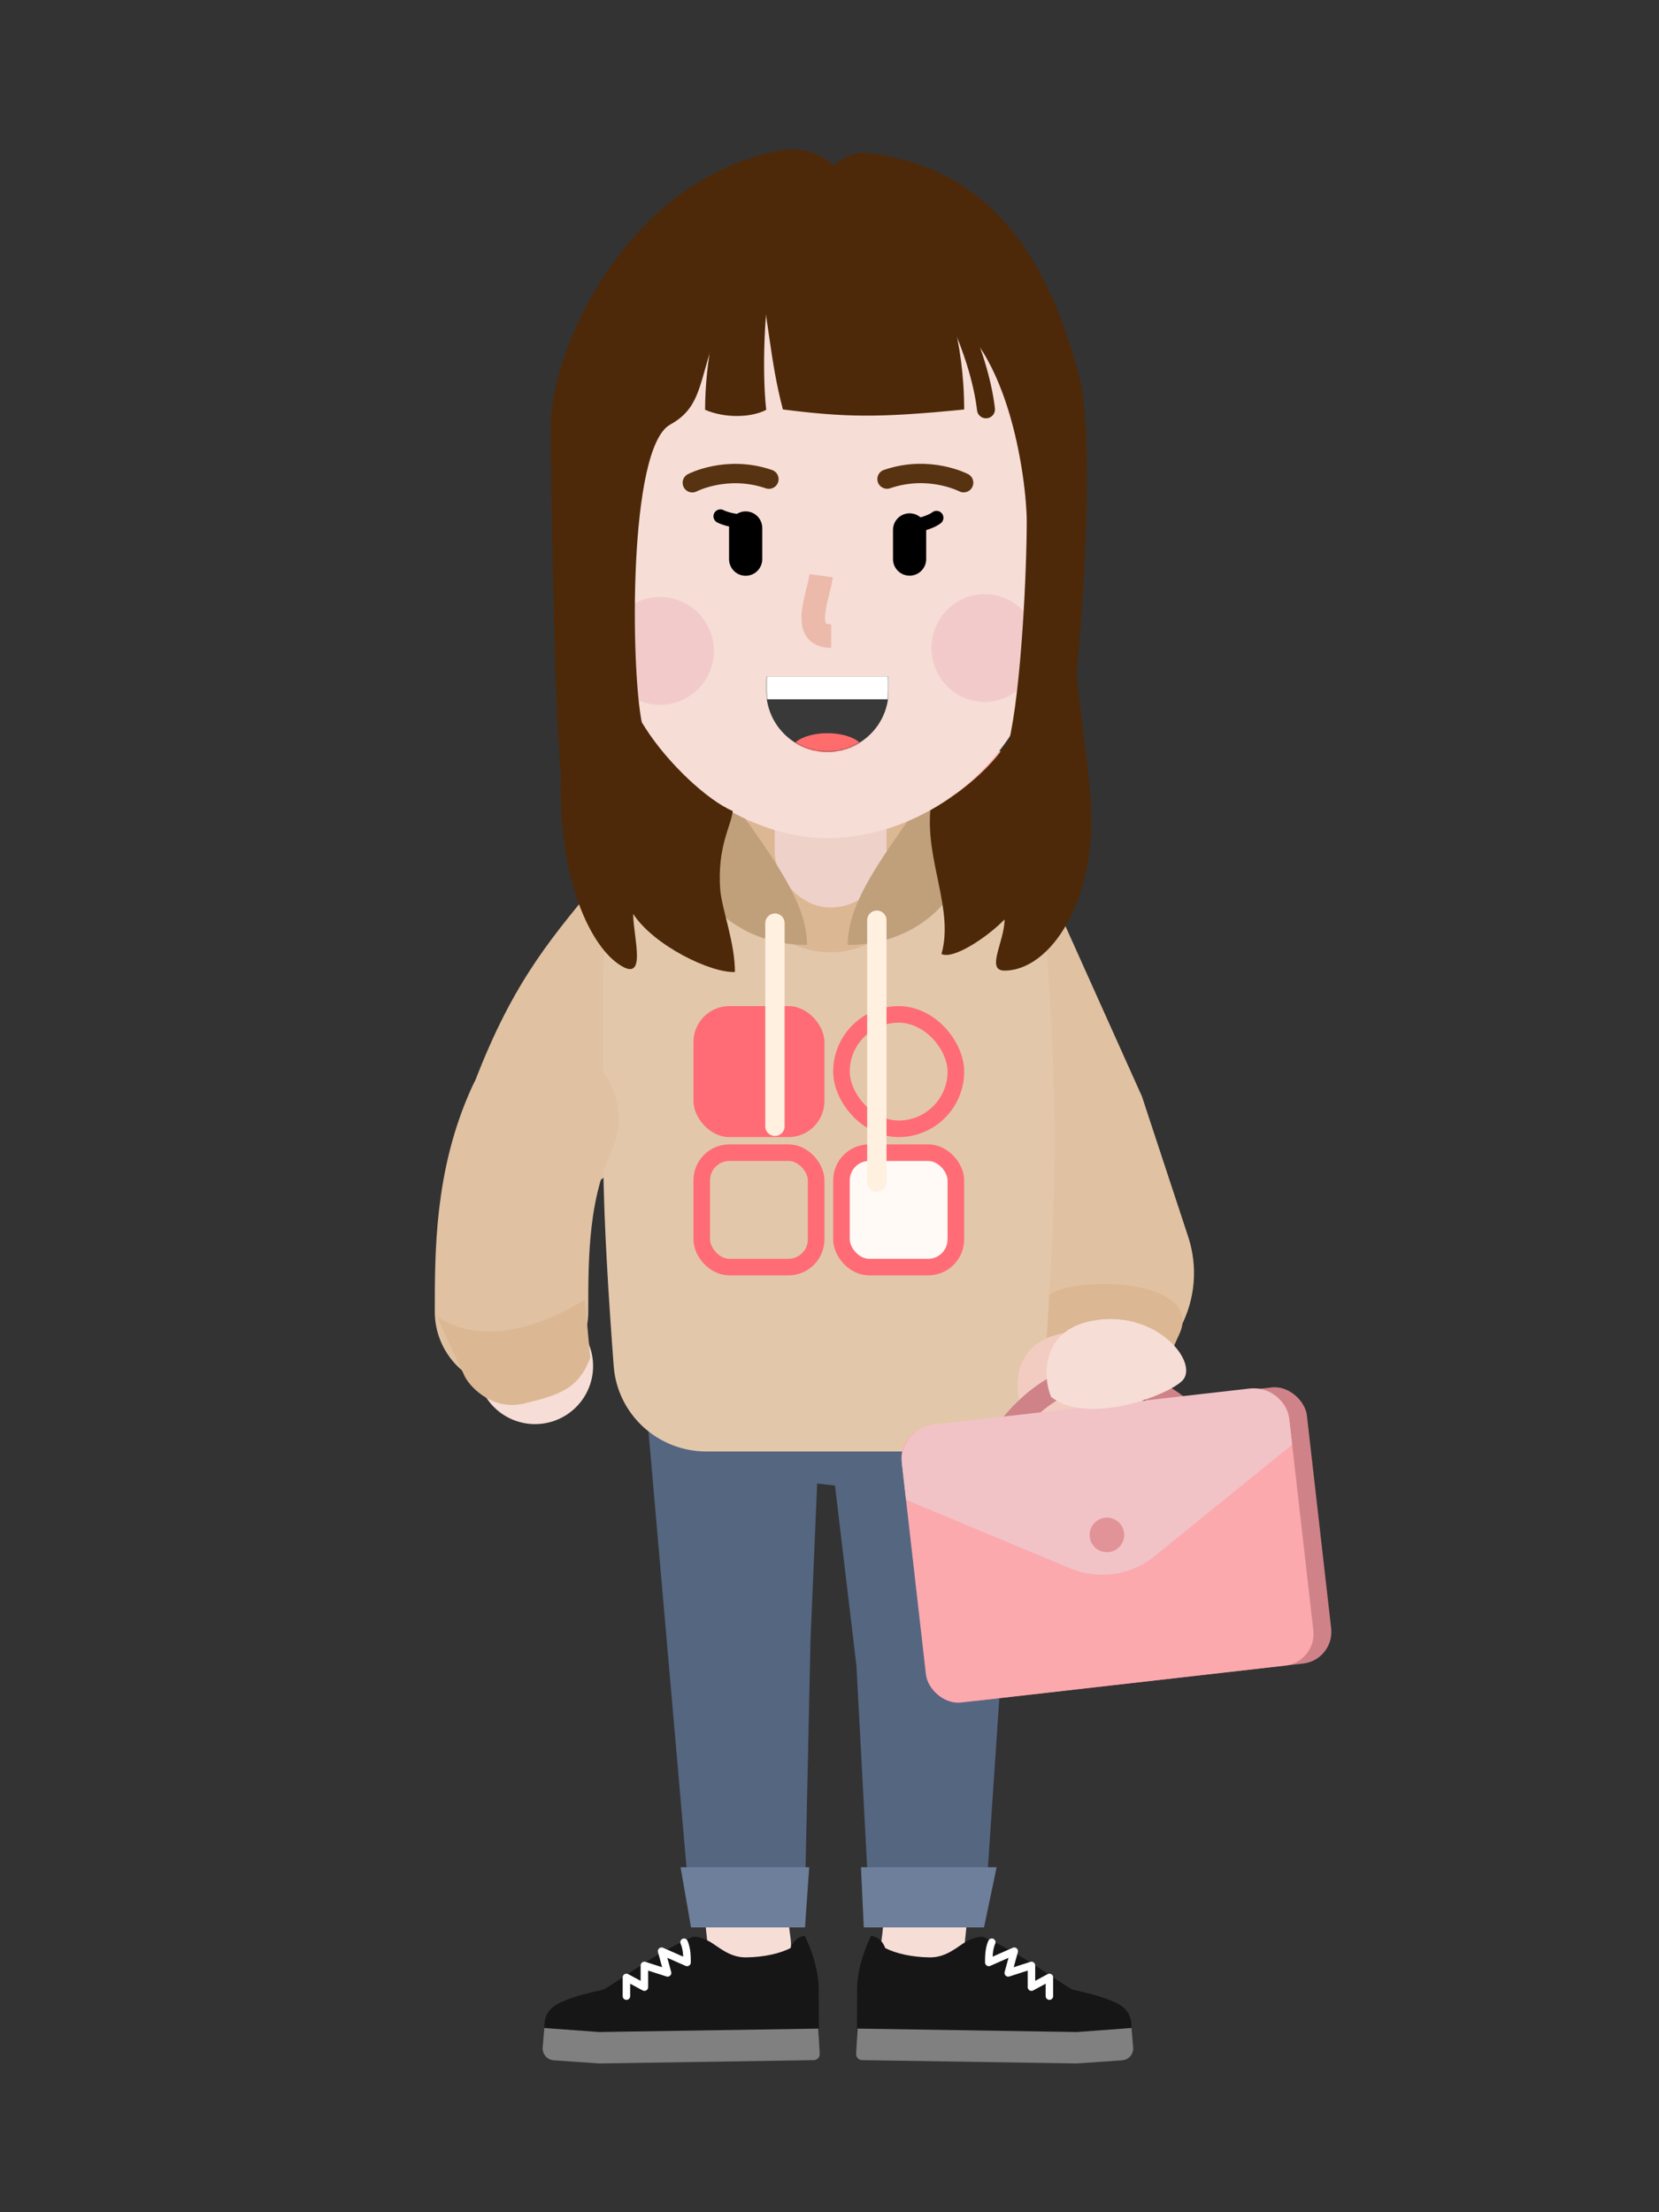 <svg width="1200" height="1600" viewBox="0 0 1200 1600" fill="none" xmlns="http://www.w3.org/2000/svg">
<rect x="0" y="0" width="1200" height="1600" fill="#333333" stroke="none"/>
<path d="M667 1028.49C679.139 1087.19 677.116 1339.14 667 1409.99" stroke="#F6DDD6" stroke-width="60" stroke-linecap="round" stroke-linejoin="bevel"/>
<path d="M542.123 1023.68C529.984 1082.39 532.007 1335.14 542.123 1405.99" stroke="#F6DDD6" stroke-width="60" stroke-linecap="round" stroke-linejoin="bevel"/>
<path d="M691.566 1084.41L513.528 1064.17L475.088 967L715.844 977.122L691.566 1084.41Z" fill="#556681"/>
<path d="M594 990.779L739.557 980.487L714 1359.49L627.5 1355.49L619.5 1205L594 990.779Z" fill="#556681"/>
<path d="M463.5 971.487L594.455 993.316L586.269 1186.05L582.5 1358.99L497 1355.49L463.5 971.487Z" fill="#556681"/>
<path d="M492.261 1350.49H585.326L582.292 1394.01H499.848L492.261 1350.49Z" fill="#6D7F9A"/>
<path d="M622.755 1350.49H720.878L711.774 1394.01H624.778L622.755 1350.49Z" fill="#6D7F9A"/>
<path d="M404.764 1490.02C404.563 1467.07 407.69 1453.11 427.639 1443.73C447.589 1434.36 466.38 1416.33 500.894 1400.87C500.894 1400.87 505.437 1400.01 512.832 1404.01C519.143 1407.42 527.248 1415.79 539.462 1415.69C552.725 1415.57 564.543 1412.76 571.886 1408.91C575.058 1400.22 582.096 1400.16 582.096 1400.16C582.096 1400.16 592.006 1419.02 592.171 1437.97C592.336 1456.91 592.319 1488.38 592.319 1488.38L404.764 1490.02Z" fill="#161616"/>
<path d="M494.794 1404.73C496.96 1409.6 496.96 1415.55 496.96 1419.34L478.553 1411.22L482.884 1426.92L466.102 1421.51V1437.21L453.109 1430.17V1443.71" stroke="white" stroke-width="5.414" stroke-linecap="round" stroke-linejoin="round"/>
<path d="M412.311 1445.49C418.432 1443.27 424.914 1441.59 437.341 1438.78L432.06 1453.98L432.211 1471.3L396.839 1471.61C395.395 1471.62 392.816 1469.7 394.047 1461.89C395.586 1452.13 403.614 1448.64 412.311 1445.49Z" fill="#161616"/>
<path d="M592.912 1485.43L591.885 1467.2L433.28 1469.67L393.733 1466.77L392.525 1480.74C392.108 1485.57 395.726 1489.8 400.557 1490.13L433.478 1492.41L588.655 1490C591.116 1489.96 593.05 1487.88 592.912 1485.43Z" fill="#808080"/>
<path d="M807.412 1490.02C807.612 1467.07 804.486 1453.11 784.536 1443.73C764.587 1434.36 745.795 1416.33 711.281 1400.87C711.281 1400.87 706.739 1400.01 699.343 1404.01C693.033 1407.42 684.927 1415.79 672.713 1415.69C659.451 1415.57 647.632 1412.76 640.289 1408.91C637.117 1400.22 630.079 1400.16 630.079 1400.16C630.079 1400.16 620.17 1419.02 620.004 1437.97C619.839 1456.91 619.856 1488.38 619.856 1488.38L807.412 1490.02Z" fill="#161616"/>
<path d="M717.381 1404.73C715.215 1409.6 715.215 1415.55 715.215 1419.34L733.622 1411.22L729.291 1426.92L746.073 1421.51V1437.21L759.066 1430.17V1443.71" stroke="white" stroke-width="5.414" stroke-linecap="round" stroke-linejoin="round"/>
<path d="M799.864 1445.49C793.744 1443.27 787.262 1441.59 774.834 1438.78L780.116 1453.98L779.964 1471.3L815.337 1471.61C816.78 1471.62 819.36 1469.7 818.128 1461.89C816.589 1452.13 808.561 1448.64 799.864 1445.49Z" fill="#161616"/>
<path d="M619.263 1485.43L620.291 1467.2L778.896 1469.67L818.442 1466.77L819.651 1480.74C820.068 1485.57 816.449 1489.8 811.618 1490.13L778.697 1492.41L623.52 1490C621.059 1489.96 619.125 1487.88 619.263 1485.43Z" fill="#808080"/>
<path d="M481.59 671.869C447.902 713.978 425 737 399 805" stroke="#E0C1A1" stroke-width="120" stroke-linecap="round" stroke-linejoin="bevel"/>
<rect x="423.69" y="524.487" width="328.453" height="151.594" rx="75.797" fill="#FFB2B2"/>
<path d="M766.667 660.915C752.697 629.815 717.315 614.5 685.079 625.6C653.161 636.59 634.705 669.918 642.325 702.804L697.234 939.756C708.367 987.797 758.183 1016.06 805.134 1000.98C849.695 986.663 874.06 938.786 859.406 894.336L825.999 793L766.667 660.915Z" fill="#E0C1A1"/>
<path d="M769.501 932C742.337 938.791 755.667 958.333 756.001 971C808.001 971 837.666 981.167 844.999 983.5C846.999 978.5 850.192 971 853 965C868.446 932 805.5 923 769.501 932Z" fill="#DBB793"/>
<path d="M436.145 705.973C436.203 648.117 483.161 601.336 541.016 601.336H654.453C709.055 601.336 754.58 643.165 757.95 697.663C760.6 740.52 763.001 789.442 763.001 826C763 872.636 759.093 939.108 755.746 987.486C753.307 1022.75 723.871 1049.8 688.523 1049.8H511.042C475.896 1049.8 446.555 1023.04 443.906 987.993C440.524 943.249 436.652 883.279 436.36 840C436.122 804.771 436.099 752.575 436.145 705.973Z" fill="#E3C7AB"/>
<ellipse cx="600.549" cy="622.392" rx="65.269" ry="66.322" fill="#DBB793"/>
<rect x="560.342" y="535.03" width="80.909" height="121.364" rx="40.455" fill="#EED1C9"/>
<rect x="501.59" y="727.665" width="94.746" height="94.746" rx="26" fill="#FF6C75"/>
<rect x="608.652" y="733.665" width="82.746" height="82.746" rx="41.373" stroke="#FF6C75" stroke-width="12"/>
<rect x="507.59" y="833.675" width="82.746" height="82.746" rx="20" stroke="#FF6C75" stroke-width="12"/>
<rect x="608.652" y="833.675" width="82.746" height="82.746" rx="20" fill="#FFFAF5" stroke="#FF6C75" stroke-width="12"/>
<path d="M506.855 643.446C521.172 666.185 547.912 683.45 583.705 683.45C583.705 656.43 564.755 628.708 542.648 597.126C533.472 584.017 525.804 569.755 506.855 569.755C500.889 584.844 492.537 620.707 506.855 643.446Z" fill="#C09F7B"/>
<path d="M690.03 643.446C675.713 666.185 648.973 683.45 613.18 683.45C613.18 656.43 632.13 628.708 654.237 597.126C663.413 584.017 671.081 569.755 690.03 569.755C695.996 584.844 704.348 620.707 690.03 643.446Z" fill="#C09F7B"/>
<path d="M560.543 667.659L560.543 814.59" stroke="#FFF0E0" stroke-width="14" stroke-linecap="round"/>
<path d="M634.236 665.554L634.236 855.046" stroke="#FFF0E0" stroke-width="14" stroke-linecap="round"/>
<path d="M386.999 988C352.936 910 374 847 394.064 823" stroke="#F6DDD6" stroke-width="84" stroke-linecap="round" stroke-linejoin="bevel"/>
<path d="M370 948.739C370 906.63 370 857 391.999 809" stroke="#E0C1A1" stroke-width="111" stroke-linecap="round" stroke-linejoin="bevel"/>
<path d="M768.458 465.533V466.586L765.3 469.744L757.931 470.797V470.271L755.299 467.639L768.458 465.533Z" fill="#231202"/>
<path d="M435.856 298.65C435.856 213.488 508.44 144.45 597.976 144.45C687.513 144.45 760.097 213.488 760.097 298.65V452.021C747.023 551.505 668.577 606.222 597.976 606.222C527.375 606.222 445.443 539.899 435.856 452.021V298.65Z" fill="#F6DDD6"/>
<path fill-rule="evenodd" clip-rule="evenodd" d="M554.391 489.242C554.283 490.504 554.228 491.781 554.228 493.07V499.507C554.228 523.95 574.043 543.765 598.485 543.765C622.928 543.765 642.743 523.95 642.743 499.507V493.07C642.743 491.781 642.687 490.504 642.579 489.242H554.391Z" fill="#393939"/>
<mask id="mask0" mask-type="alpha" maskUnits="userSpaceOnUse" x="554" y="482" width="89" height="62">
<path fill-rule="evenodd" clip-rule="evenodd" d="M555.528 482.379C554.679 485.802 554.228 489.382 554.228 493.068V499.505C554.228 523.948 574.043 543.762 598.485 543.762C622.928 543.762 642.743 523.948 642.743 499.505V493.068C642.743 489.382 642.292 485.802 641.443 482.379H555.528Z" fill="#434343"/>
</mask>
<g mask="url(#mask0)">
<ellipse cx="598.485" cy="543.458" rx="26.689" ry="13.171" fill="#FF6C6C"/>
<rect x="554.228" y="489.243" width="88.515" height="16.54" fill="white"/>
</g>
<path d="M500.766 349.169C500.766 349.169 525.67 336.083 556.18 346.55" stroke="#583311" stroke-width="14" stroke-linecap="round"/>
<path d="M697.027 349.121C697.027 349.121 672.123 336.035 641.613 346.502" stroke="#583311" stroke-width="14" stroke-linecap="round"/>
<circle cx="477.379" cy="470.797" r="38.951" fill="#F2CACA"/>
<path d="M677.399 374.474C677.399 374.474 673.714 377.632 664.239 379.737" stroke="black" stroke-width="10" stroke-linecap="round"/>
<path d="M657.932 383.251L657.932 404.362" stroke="black" stroke-width="24" stroke-linecap="round"/>
<path d="M521.067 373.42C521.067 373.42 527.91 377.105 539.49 377.105" stroke="black" stroke-width="10" stroke-linecap="round"/>
<path d="M539.348 381.858L539.349 404.421" stroke="black" stroke-width="24" stroke-linecap="round"/>
<path d="M593.99 416.4C591.88 431.866 578.617 460.068 601.224 460.068" stroke="#EBBAAA" stroke-width="17"/>
<ellipse cx="712.198" cy="468.692" rx="38.425" ry="38.951" fill="#F2CACA"/>
<path d="M729.506 537.647C738.981 497.643 742.666 410.792 742.666 377.104C742.666 348.574 729.548 240.561 673.185 221.3C631.599 207.088 540.014 220.773 531.592 208.667C502.642 267.62 513.141 291.431 484.746 307.098C454.217 323.941 456.322 483.957 464.21 522.381C465.06 523.763 465.94 525.167 466.849 526.592C483.119 552.096 511.591 578.703 530.014 586.598C528.961 597.301 518.539 612.418 521 644C522.579 659 531.592 682 531.592 703C514.328 703.842 473 684 458 661C458 678 468.906 712.484 447 697C425.02 681.464 403.073 631.079 405.779 558.904C400.58 513.049 398.239 327.939 398.422 307.098C398.904 252.165 453.546 128.667 565.806 108.657C584.755 105.279 598.967 115.836 603.178 119.712C606.336 115.835 617.916 109.287 627.917 110.571C702.119 120.092 752.763 166.185 780.564 271.831C793.441 320.762 780.986 487.072 774.248 522.381C754.246 511.328 720.031 577.65 729.506 537.647Z" fill="#4D2909"/>
<path d="M510.014 296.396C510.013 263.762 517.383 218.494 533.174 191.123C543.701 186.21 570.02 179.332 561.598 191.123C553.176 202.913 550.72 266.217 554.229 296.396C543.702 302.01 524.751 302.713 510.014 296.396Z" fill="#4D2909"/>
<path d="M697.398 296.146C697.398 245.512 683.715 210.603 674.239 181.295C629.547 176.402 537.693 154.792 546.858 191.291C556.333 229.021 556.333 258.497 566.295 296.146C610.987 301.739 634.835 302.438 697.398 296.146Z" fill="#4D2909"/>
<path d="M668.977 187.612C681.609 202 708.138 253.092 713.191 296.044" stroke="#4D2909" stroke-width="13" stroke-linecap="round"/>
<path d="M788.726 609.758C792.298 573.417 780.133 519.223 777.5 467.639C777.5 467.639 766.352 466.586 763.986 467.639C761.619 468.692 757.931 470.271 757.931 470.271C752.142 486.588 751.881 503.958 726.615 539.751C710.77 562.199 686.084 578.702 672.925 586.071C669.767 623.619 689.999 658 680.999 690C689.421 694.211 714 678 726.615 665C726.615 681 712.769 702 726.615 702C753.459 702 783 668 788.726 609.758Z" fill="#4D2909"/>
<path d="M336.259 995.683L315.938 952.105C354.206 977.952 405.005 951.533 423.036 940.005L426.953 981.87C418.574 1004.89 403.75 1009.07 379.228 1015.05C357.243 1020.4 340.87 1004.46 336.259 995.683Z" fill="#DBB793"/>
<path d="M768.487 964.368C732.349 971.484 733.067 1004.23 739.227 1019.22C766.433 1040.96 828.034 1016.75 835.22 1006.37C844.952 992.32 813.66 955.474 768.487 964.368Z" fill="#F2CCC1"/>
<path d="M724.799 1040.54C734.162 1025.55 761.028 995.447 793.582 994.958C826.136 994.47 856.577 1019.32 867.729 1031.8" stroke="#CF8388" stroke-width="17"/>
<rect x="662.52" y="1032.78" width="282" height="201" rx="23" transform="rotate(-6.5 662.52 1032.78)" fill="#CF8388"/>
<rect x="649.604" y="1034.25" width="282" height="201" rx="23" transform="rotate(-6.5 649.604 1034.25)" fill="#FCA9AE"/>
<path d="M774.186 1134.33L655.356 1084.73L652.434 1059.09C650.808 1044.82 661.056 1031.94 675.323 1030.31L903.845 1004.27C918.112 1002.65 930.995 1012.9 932.621 1027.16L934.635 1044.84L835.087 1125.56C817.944 1139.46 794.554 1142.83 774.186 1134.33Z" fill="#F1C3C6"/>
<circle cx="800.665" cy="1110.13" r="12.5" transform="rotate(-6.5 800.665 1110.13)" fill="#E29398"/>
<path d="M789.487 955.368C753.349 962.484 754.067 995.23 760.227 1010.22C787.433 1031.96 849.034 1007.75 856.22 997.372C865.952 983.32 834.66 946.474 789.487 955.368Z" fill="#F6DDD6"/>
</svg>

